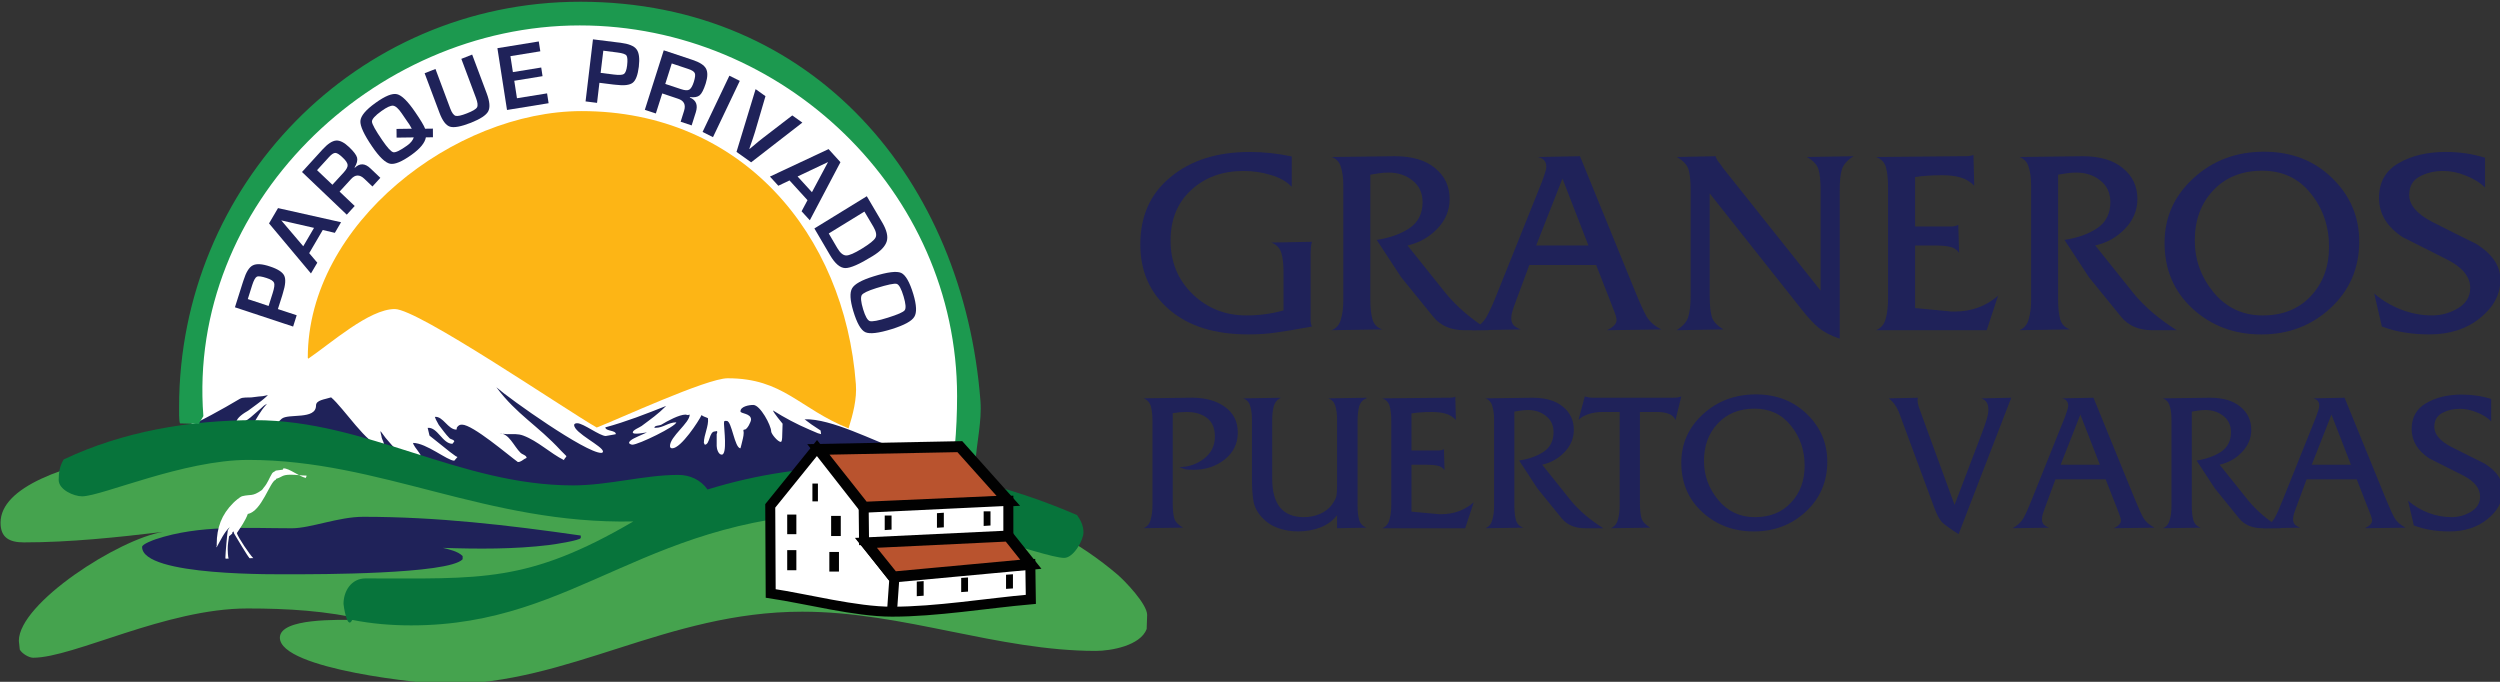 <?xml version="1.0" encoding="UTF-8" standalone="no"?>
<!-- Generator: Adobe Illustrator 17.0.0, SVG Export Plug-In  -->

<svg
   xmlns:dc="http://purl.org/dc/elements/1.1/"
   xmlns:cc="http://creativecommons.org/ns#"
   xmlns:rdf="http://www.w3.org/1999/02/22-rdf-syntax-ns#"
   xmlns:svg="http://www.w3.org/2000/svg"
   xmlns="http://www.w3.org/2000/svg"
   xmlns:sodipodi="http://sodipodi.sourceforge.net/DTD/sodipodi-0.dtd"
   xmlns:inkscape="http://www.inkscape.org/namespaces/inkscape"
   version="1.1"
   x="0px"
   y="0px"
   width="55"
   height="15"
   viewBox="0 0 55 15"
   enable-background="new 0 0 66.101 55.106"
   xml:space="preserve"
   id="svg138"
   sodipodi:docname="logo1.svg"
   inkscape:version="0.92.4 (5da689c313, 2019-01-14)"><rect x="0" y="0" width="55" height="15" fill="#333333" stroke="none"/><sodipodi:namedview
   pagecolor="#ffffff"
   bordercolor="#666666"
   borderopacity="1"
   objecttolerance="10"
   gridtolerance="10"
   guidetolerance="10"
   inkscape:pageopacity="0"
   inkscape:pageshadow="2"
   inkscape:window-width="2560"
   inkscape:window-height="1017"
   id="namedview140"
   showgrid="false"
   inkscape:zoom="22.627417"
   inkscape:cx="45.402186"
   inkscape:cy="9.5998849"
   inkscape:window-x="-8"
   inkscape:window-y="-8"
   inkscape:window-maximized="1"
   inkscape:current-layer="g136" />
<defs
   id="defs2">
</defs>
<g
   id="g136"
   transform="matrix(0.402,0,0,0.402,0,-40.106)">
	<g
   id="g58">
		
		
		
		
		
		
		
		
		
		
		
		
		
		
		
		
		
		
		
		
		
		
		
		
		
		
		
	</g>
	
	
	
	
	
	
	
	
	
	
	
	
	
	
	
		
	
		
	
	
	
	
	
	
	
	
	
	
	<g
   id="g4035"
   transform="matrix(1.128,0,0,1.123,-24.14,49.796)"><path
     style="fill:#1f2259"
     inkscape:connector-curvature="0"
     id="path4"
     d="m 81.454,65.578 c 0,0.532 -0.213,0.973 -0.638,1.313 -0.424,0.334 -0.923,0.5 -1.497,0.5 -0.16,0 -0.288,-0.006 -0.385,-0.018 -0.089,-0.02 -0.196,-0.06 -0.319,-0.116 0.445,0 0.842,-0.135 1.198,-0.406 0.355,-0.277 0.53,-0.636 0.53,-1.081 0,-0.403 -0.126,-0.705 -0.377,-0.898 -0.25,-0.2 -0.582,-0.298 -0.994,-0.298 -0.225,0 -0.449,0.019 -0.675,0.057 v 4.361 c 0,0.343 0.025,0.599 0.077,0.772 0.052,0.169 0.193,0.315 0.425,0.446 l -1.921,0.027 c 0.18,-0.078 0.297,-0.214 0.348,-0.416 0.058,-0.197 0.088,-0.436 0.088,-0.715 v -0.221 -3.646 -0.233 c 0,-0.289 -0.026,-0.522 -0.077,-0.705 -0.052,-0.186 -0.169,-0.316 -0.349,-0.394 l 2.345,-0.03 c 0.656,0 1.19,0.151 1.603,0.454 0.411,0.298 0.618,0.715 0.618,1.247" /><path
     style="fill:#1f2259"
     inkscape:connector-curvature="0"
     id="path6"
     d="m 86.271,70.239 v -0.637 c -0.2,0.263 -0.472,0.463 -0.812,0.6 -0.34,0.128 -0.701,0.192 -1.079,0.192 -0.35,0 -0.674,-0.057 -0.977,-0.165 -0.304,-0.109 -0.564,-0.283 -0.78,-0.521 -0.22,-0.237 -0.354,-0.494 -0.405,-0.771 -0.053,-0.283 -0.077,-0.655 -0.077,-1.119 v -2.587 -0.3 c 0,-0.258 -0.03,-0.475 -0.088,-0.655 -0.052,-0.181 -0.164,-0.303 -0.339,-0.366 l 1.836,-0.03 c -0.175,0.077 -0.29,0.213 -0.35,0.406 -0.052,0.192 -0.077,0.424 -0.077,0.695 v 0.25 2.587 c 0,0.63 0.129,1.104 0.388,1.418 0.263,0.309 0.646,0.463 1.148,0.463 0.283,0 0.547,-0.055 0.792,-0.162 0.251,-0.116 0.439,-0.266 0.568,-0.445 0.129,-0.18 0.202,-0.324 0.222,-0.434 0.019,-0.111 0.03,-0.281 0.03,-0.513 v -2.914 -0.3 c 0,-0.258 -0.03,-0.475 -0.085,-0.655 -0.055,-0.181 -0.167,-0.303 -0.342,-0.366 l 1.846,-0.03 0.011,0.03 c -0.183,0.063 -0.301,0.196 -0.359,0.396 -0.052,0.197 -0.077,0.435 -0.077,0.715 v 0.221 3.646 0.233 c 0,0.294 0.025,0.533 0.077,0.713 0.053,0.182 0.172,0.307 0.359,0.378 z" /><path
     style="fill:#1f2259"
     inkscape:connector-curvature="0"
     id="path8"
     d="m 92.487,70.239 h -4.024 c 0.18,-0.078 0.297,-0.216 0.348,-0.413 0.059,-0.2 0.089,-0.438 0.089,-0.718 v -0.221 -3.646 -0.243 c 0,-0.295 -0.028,-0.533 -0.079,-0.713 -0.051,-0.18 -0.171,-0.307 -0.357,-0.376 l 3.089,-0.03 h 0.174 c 0.121,0 0.215,-0.016 0.28,-0.049 l 0.028,1.131 c -0.149,-0.154 -0.318,-0.258 -0.511,-0.309 -0.188,-0.052 -0.406,-0.077 -0.658,-0.077 -0.224,0 -0.408,0.005 -0.549,0.019 -0.136,0.007 -0.281,0.022 -0.436,0.051 v 1.803 h 1.151 0.211 c 0.077,-0.006 0.148,-0.025 0.213,-0.059 l 0.029,1.024 c -0.085,-0.123 -0.197,-0.196 -0.338,-0.222 -0.138,-0.031 -0.319,-0.048 -0.55,-0.048 h -0.717 v 2.287 l 1.228,0.114 c 0.031,0.007 0.066,0.01 0.106,0.01 h 0.116 c 0.602,0 1.129,-0.193 1.571,-0.579 z" /><path
     style="fill:#1f2259"
     inkscape:connector-curvature="0"
     id="path10"
     d="m 99.186,70.239 h -0.888 c -0.489,0 -0.865,-0.16 -1.129,-0.481 l -1.179,-1.459 -0.887,-1.36 c 0.47,-0.071 0.864,-0.214 1.188,-0.424 0.32,-0.217 0.482,-0.538 0.482,-0.956 0,-0.335 -0.121,-0.598 -0.367,-0.79 -0.238,-0.193 -0.53,-0.291 -0.878,-0.291 -0.123,0 -0.245,0.013 -0.367,0.03 -0.122,0.019 -0.219,0.034 -0.289,0.047 v 4.333 0.242 c 0,0.296 0.025,0.532 0.077,0.714 0.051,0.18 0.171,0.302 0.357,0.368 l -1.844,0.027 c 0.174,-0.069 0.285,-0.202 0.337,-0.396 0.059,-0.194 0.089,-0.421 0.089,-0.684 v -0.272 -3.646 -0.311 c 0,-0.258 -0.029,-0.475 -0.089,-0.655 -0.052,-0.181 -0.163,-0.303 -0.337,-0.366 l 2.297,-0.03 c 0.632,0 1.119,0.146 1.468,0.437 0.354,0.288 0.53,0.665 0.53,1.129 0,0.409 -0.152,0.773 -0.453,1.088 -0.298,0.312 -0.658,0.514 -1.082,0.61 l 1.389,1.745 c 0.2,0.244 0.439,0.486 0.716,0.724 0.277,0.232 0.563,0.439 0.859,0.627" /><path
     style="fill:#1f2259"
     inkscape:connector-curvature="0"
     id="path12"
     d="m 102.691,64.961 c -0.072,-0.149 -0.185,-0.25 -0.338,-0.299 -0.148,-0.059 -0.32,-0.087 -0.521,-0.087 h -0.869 v 4.41 c 0,0.342 0.026,0.599 0.078,0.772 0.053,0.166 0.193,0.317 0.424,0.454 l -1.911,0.029 c 0.174,-0.08 0.287,-0.216 0.337,-0.407 0.06,-0.192 0.089,-0.424 0.089,-0.696 v -0.25 -4.312 h -0.851 c -0.224,0 -0.435,0.031 -0.637,0.095 -0.198,0.06 -0.369,0.154 -0.51,0.291 l 0.307,-1.146 c 0.138,0.043 0.268,0.064 0.396,0.064 h 3.841 c 0.105,0 0.188,-0.003 0.253,-0.009 0.063,-0.013 0.13,-0.032 0.192,-0.056 z" /><path
     style="fill:#1f2259"
     inkscape:connector-curvature="0"
     id="path14"
     d="m 108.955,67.191 c 0,-0.753 -0.221,-1.404 -0.665,-1.949 -0.438,-0.554 -1.027,-0.831 -1.766,-0.831 -0.74,0 -1.337,0.242 -1.785,0.725 -0.445,0.475 -0.667,1.083 -0.667,1.824 0,0.712 0.233,1.35 0.696,1.91 0.462,0.553 1.054,0.829 1.775,0.829 0.727,0 1.309,-0.233 1.746,-0.705 0.445,-0.469 0.666,-1.071 0.666,-1.803 m 1.099,-0.195 c 0,0.972 -0.347,1.784 -1.041,2.434 -0.694,0.644 -1.534,0.965 -2.52,0.965 -0.984,0 -1.817,-0.313 -2.498,-0.938 -0.684,-0.629 -1.024,-1.434 -1.024,-2.411 0,-0.928 0.347,-1.712 1.043,-2.357 0.702,-0.648 1.561,-0.973 2.577,-0.973 0.995,0 1.823,0.322 2.481,0.965 0.656,0.642 0.982,1.414 0.982,2.315" /><path
     style="fill:#1f2259"
     inkscape:connector-curvature="0"
     id="path16"
     d="m 118.979,63.879 -1.899,4.94 -0.656,1.709 c -0.406,-0.263 -0.672,-0.455 -0.801,-0.578 -0.122,-0.129 -0.249,-0.365 -0.376,-0.705 l -1.458,-3.955 c -0.096,-0.252 -0.191,-0.504 -0.28,-0.756 -0.122,-0.269 -0.278,-0.479 -0.472,-0.625 l 1.409,-0.03 -0.012,0.117 c 0,0.096 0.017,0.198 0.051,0.307 0.037,0.105 0.106,0.301 0.211,0.589 l 1.533,4.209 1.314,-3.465 c 0.109,-0.291 0.188,-0.521 0.24,-0.695 0.058,-0.18 0.087,-0.347 0.087,-0.501 0,-0.271 -0.112,-0.447 -0.338,-0.53 z" /><path
     style="fill:#1f2259"
     inkscape:connector-curvature="0"
     id="path18"
     d="m 123.278,67.143 -0.946,-2.443 -0.955,2.443 z m 0.676,3.096 c 0.232,-0.115 0.346,-0.238 0.346,-0.366 0,-0.077 -0.026,-0.185 -0.085,-0.329 -0.058,-0.14 -0.101,-0.251 -0.125,-0.327 l -0.531,-1.362 h -2.435 l -0.501,1.362 c -0.051,0.136 -0.091,0.248 -0.117,0.337 -0.023,0.085 -0.036,0.169 -0.036,0.252 0,0.09 0.023,0.168 0.075,0.241 0.06,0.063 0.148,0.119 0.271,0.165 l -1.776,0.027 c 0.245,-0.137 0.423,-0.302 0.532,-0.493 0.107,-0.192 0.243,-0.493 0.405,-0.907 l 1.612,-4.032 c 0.043,-0.121 0.079,-0.227 0.104,-0.309 0.032,-0.09 0.049,-0.169 0.049,-0.232 0,-0.092 -0.022,-0.164 -0.068,-0.223 -0.036,-0.057 -0.114,-0.103 -0.23,-0.134 l 1.525,-0.03 2.006,4.94 c 0.168,0.413 0.305,0.719 0.416,0.917 0.114,0.193 0.297,0.351 0.541,0.476 z" /><path
     style="fill:#1f2259"
     inkscape:connector-curvature="0"
     id="path20"
     d="m 132.052,70.239 h -0.889 c -0.49,0 -0.864,-0.16 -1.129,-0.481 l -1.177,-1.459 -0.887,-1.36 c 0.469,-0.071 0.863,-0.214 1.186,-0.424 0.321,-0.217 0.483,-0.538 0.483,-0.956 0,-0.335 -0.124,-0.598 -0.368,-0.79 -0.238,-0.193 -0.531,-0.291 -0.879,-0.291 -0.121,0 -0.244,0.013 -0.366,0.03 -0.122,0.019 -0.218,0.034 -0.288,0.047 v 4.333 0.242 c 0,0.296 0.024,0.532 0.076,0.714 0.051,0.18 0.172,0.302 0.357,0.368 l -1.843,0.027 c 0.173,-0.069 0.287,-0.202 0.337,-0.396 0.061,-0.194 0.087,-0.421 0.087,-0.684 v -0.272 -3.646 -0.311 c 0,-0.258 -0.026,-0.475 -0.087,-0.655 -0.05,-0.181 -0.164,-0.303 -0.337,-0.366 l 2.298,-0.03 c 0.63,0 1.119,0.146 1.466,0.437 0.354,0.288 0.532,0.665 0.532,1.129 0,0.409 -0.153,0.773 -0.455,1.088 -0.296,0.312 -0.655,0.514 -1.08,0.61 l 1.39,1.745 c 0.198,0.244 0.438,0.486 0.714,0.724 0.276,0.232 0.562,0.439 0.859,0.627" /><path
     style="fill:#1f2259"
     inkscape:connector-curvature="0"
     id="path22"
     d="m 135.459,67.143 -0.944,-2.443 -0.956,2.443 z m 0.675,3.096 c 0.233,-0.115 0.349,-0.238 0.349,-0.366 0,-0.077 -0.029,-0.185 -0.085,-0.329 -0.059,-0.14 -0.101,-0.251 -0.128,-0.327 l -0.529,-1.362 h -2.433 l -0.502,1.362 c -0.052,0.136 -0.09,0.248 -0.116,0.337 -0.026,0.085 -0.038,0.169 -0.038,0.252 0,0.09 0.026,0.168 0.077,0.241 0.059,0.063 0.146,0.119 0.271,0.165 l -1.776,0.027 c 0.244,-0.137 0.421,-0.302 0.53,-0.493 0.109,-0.192 0.243,-0.493 0.406,-0.907 l 1.61,-4.032 c 0.045,-0.121 0.081,-0.227 0.106,-0.309 0.031,-0.09 0.047,-0.169 0.047,-0.232 0,-0.092 -0.021,-0.164 -0.066,-0.223 -0.038,-0.057 -0.117,-0.103 -0.23,-0.134 l 1.524,-0.03 2.006,4.94 c 0.169,0.413 0.308,0.719 0.416,0.917 0.115,0.193 0.295,0.351 0.54,0.476 z" /><path
     style="fill:#1f2259"
     inkscape:connector-curvature="0"
     id="path24"
     d="m 142.825,68.397 c 0,0.532 -0.248,1 -0.743,1.399 -0.488,0.397 -1.103,0.599 -1.843,0.599 -0.31,0 -0.605,-0.022 -0.888,-0.068 -0.284,-0.045 -0.564,-0.119 -0.84,-0.224 l -0.279,-1.205 c 0.288,0.25 0.617,0.448 0.982,0.59 0.368,0.141 0.744,0.211 1.13,0.211 0.327,0 0.642,-0.085 0.936,-0.261 0.297,-0.18 0.445,-0.429 0.445,-0.742 0,-0.404 -0.277,-0.749 -0.831,-1.032 -0.553,-0.282 -1.093,-0.557 -1.621,-0.819 -0.578,-0.383 -0.869,-0.859 -0.869,-1.44 0,-0.565 0.236,-0.987 0.705,-1.263 0.477,-0.277 1.049,-0.416 1.718,-0.416 0.509,0 0.988,0.069 1.437,0.215 v 1.089 c -0.18,-0.181 -0.409,-0.325 -0.694,-0.435 -0.276,-0.116 -0.551,-0.176 -0.819,-0.176 -0.335,0 -0.627,0.073 -0.878,0.214 -0.245,0.137 -0.368,0.358 -0.368,0.666 0,0.362 0.273,0.687 0.82,0.976 0.553,0.282 1.099,0.557 1.631,0.819 0.578,0.366 0.869,0.799 0.869,1.303" /><path
     style="fill:#1f2259"
     inkscape:connector-curvature="0"
     id="path26"
     d="m 85.049,60.409 c -0.773,0.144 -1.355,0.242 -1.751,0.294 -0.393,0.062 -0.839,0.09 -1.338,0.09 -1.621,0 -2.899,-0.399 -3.834,-1.209 -0.934,-0.805 -1.402,-1.864 -1.402,-3.177 0,-1.383 0.489,-2.478 1.468,-3.281 0.976,-0.817 2.26,-1.224 3.847,-1.224 0.668,0 1.347,0.074 2.032,0.219 v 1.48 c -0.256,-0.266 -0.598,-0.459 -1.029,-0.58 -0.418,-0.129 -0.857,-0.192 -1.312,-0.192 -1.022,0 -1.867,0.308 -2.536,0.927 -0.669,0.618 -1.002,1.439 -1.002,2.469 0,1.04 0.355,1.904 1.067,2.603 0.714,0.692 1.583,1.041 2.611,1.041 0.635,0 1.235,-0.083 1.803,-0.246 v -1.851 c 0,-0.396 -0.035,-0.71 -0.103,-0.938 -0.069,-0.242 -0.232,-0.412 -0.489,-0.518 l 1.969,-0.036 c -0.024,0.069 -0.042,0.162 -0.05,0.282 -0.01,0.111 -0.014,0.214 -0.014,0.309 v 2.958 0.272 c 0,0.108 0.021,0.213 0.063,0.308" /><path
     style="fill:#1f2259"
     inkscape:connector-curvature="0"
     id="path28"
     d="m 93.637,60.589 h -1.185 c -0.653,0 -1.152,-0.214 -1.506,-0.644 l -1.569,-1.942 -1.183,-1.815 c 0.625,-0.096 1.151,-0.281 1.582,-0.566 0.428,-0.291 0.643,-0.717 0.643,-1.273 0,-0.447 -0.163,-0.8 -0.488,-1.056 -0.317,-0.259 -0.709,-0.386 -1.172,-0.386 -0.163,0 -0.325,0.012 -0.488,0.04 -0.163,0.024 -0.292,0.045 -0.387,0.062 v 5.778 0.32 c 0,0.396 0.035,0.713 0.103,0.952 0.069,0.242 0.228,0.404 0.477,0.491 l -2.458,0.038 c 0.233,-0.095 0.383,-0.271 0.45,-0.529 0.078,-0.257 0.117,-0.56 0.117,-0.912 v -0.36 -4.865 -0.412 c 0,-0.342 -0.039,-0.635 -0.117,-0.874 -0.067,-0.24 -0.217,-0.402 -0.45,-0.488 l 3.066,-0.039 c 0.838,0 1.49,0.192 1.953,0.581 0.472,0.386 0.707,0.887 0.707,1.504 0,0.549 -0.199,1.034 -0.602,1.453 -0.396,0.412 -0.876,0.684 -1.442,0.812 l 1.853,2.328 c 0.267,0.326 0.584,0.647 0.951,0.966 0.368,0.307 0.751,0.587 1.145,0.836" /><path
     style="fill:#1f2259"
     inkscape:connector-curvature="0"
     id="path30"
     d="m 98.465,56.459 -1.26,-3.258 -1.275,3.258 z m 0.901,4.13 c 0.31,-0.154 0.464,-0.316 0.464,-0.488 0,-0.104 -0.038,-0.25 -0.116,-0.438 -0.076,-0.188 -0.132,-0.335 -0.168,-0.439 l -0.706,-1.812 h -3.243 l -0.669,1.812 c -0.067,0.181 -0.12,0.333 -0.154,0.453 -0.034,0.113 -0.052,0.222 -0.052,0.333 0,0.12 0.034,0.228 0.102,0.323 0.078,0.085 0.199,0.157 0.361,0.219 l -2.368,0.038 c 0.327,-0.18 0.562,-0.398 0.707,-0.657 0.146,-0.256 0.327,-0.659 0.542,-1.21 l 2.149,-5.379 c 0.06,-0.161 0.106,-0.299 0.14,-0.411 0.044,-0.121 0.066,-0.224 0.066,-0.309 0,-0.121 -0.03,-0.217 -0.09,-0.297 -0.054,-0.077 -0.154,-0.136 -0.309,-0.179 l 2.034,-0.039 2.676,6.589 c 0.223,0.55 0.407,0.955 0.554,1.223 0.154,0.258 0.395,0.467 0.72,0.631 z" /><path
     style="fill:#1f2259"
     inkscape:connector-curvature="0"
     id="path32"
     d="m 110.657,53.768 v 6.59 0.644 c -0.43,-0.146 -0.768,-0.323 -1.018,-0.529 -0.248,-0.206 -0.535,-0.517 -0.862,-0.938 l -4.428,-5.613 v 4.993 c 0,0.453 0.035,0.798 0.104,1.03 0.069,0.222 0.257,0.423 0.566,0.604 l -2.277,0.04 c 0.309,-0.198 0.497,-0.411 0.565,-0.644 0.077,-0.241 0.118,-0.585 0.118,-1.03 v -5.147 c 0,-0.463 -0.036,-0.803 -0.105,-1.016 -0.067,-0.224 -0.256,-0.423 -0.565,-0.605 l 1.879,-0.038 c 0.034,0.121 0.099,0.231 0.193,0.335 l 0.181,0.257 4.722,5.958 v -4.891 c 0,-0.453 -0.036,-0.793 -0.103,-1.016 -0.069,-0.231 -0.258,-0.434 -0.566,-0.605 l 2.266,-0.038 c -0.301,0.19 -0.489,0.404 -0.567,0.644 -0.07,0.238 -0.103,0.579 -0.103,1.015" /><path
     style="fill:#1f2259"
     inkscape:connector-curvature="0"
     id="path34"
     d="m 117.788,60.589 h -5.367 c 0.242,-0.105 0.396,-0.287 0.465,-0.553 0.077,-0.267 0.115,-0.584 0.115,-0.952 v -0.297 -4.865 -0.32 c 0,-0.395 -0.034,-0.711 -0.102,-0.953 -0.069,-0.241 -0.229,-0.407 -0.478,-0.501 l 4.119,-0.039 h 0.231 c 0.162,0 0.286,-0.021 0.374,-0.064 l 0.038,1.504 c -0.196,-0.205 -0.426,-0.341 -0.684,-0.41 -0.247,-0.069 -0.539,-0.104 -0.875,-0.104 -0.299,0 -0.543,0.011 -0.731,0.027 -0.182,0.008 -0.374,0.03 -0.579,0.064 v 2.407 h 1.531 0.283 c 0.101,-0.008 0.196,-0.035 0.282,-0.077 l 0.038,1.365 c -0.111,-0.165 -0.262,-0.262 -0.449,-0.298 -0.181,-0.044 -0.427,-0.062 -0.732,-0.062 h -0.953 v 3.048 l 1.633,0.155 c 0.045,0.009 0.09,0.014 0.141,0.014 h 0.154 c 0.81,0 1.507,-0.257 2.099,-0.773 z" /><path
     style="fill:#1f2259"
     inkscape:connector-curvature="0"
     id="path36"
     d="m 127.005,60.589 h -1.184 c -0.653,0 -1.153,-0.214 -1.504,-0.644 l -1.572,-1.942 -1.183,-1.815 c 0.626,-0.096 1.152,-0.281 1.582,-0.566 0.429,-0.291 0.644,-0.717 0.644,-1.273 0,-0.447 -0.162,-0.8 -0.489,-1.056 -0.317,-0.259 -0.708,-0.386 -1.171,-0.386 -0.163,0 -0.325,0.012 -0.489,0.04 -0.163,0.024 -0.292,0.045 -0.386,0.062 v 5.778 0.32 c 0,0.396 0.035,0.713 0.102,0.952 0.068,0.242 0.228,0.404 0.477,0.491 l -2.458,0.038 c 0.233,-0.095 0.381,-0.271 0.45,-0.529 0.077,-0.257 0.118,-0.56 0.118,-0.912 v -0.36 -4.865 -0.412 c 0,-0.342 -0.041,-0.635 -0.118,-0.874 -0.069,-0.24 -0.217,-0.402 -0.45,-0.488 l 3.063,-0.039 c 0.84,0 1.491,0.192 1.956,0.581 0.473,0.386 0.707,0.887 0.707,1.504 0,0.549 -0.202,1.034 -0.604,1.453 -0.395,0.412 -0.875,0.684 -1.442,0.812 l 1.854,2.328 c 0.266,0.326 0.582,0.647 0.952,0.966 0.368,0.307 0.752,0.587 1.145,0.836" /><path
     style="fill:#1f2259"
     inkscape:connector-curvature="0"
     id="path38"
     d="m 134.396,56.522 c 0,-1.001 -0.297,-1.869 -0.888,-2.6 -0.584,-0.736 -1.369,-1.106 -2.355,-1.106 -0.985,0 -1.78,0.322 -2.382,0.967 -0.591,0.633 -0.887,1.445 -0.887,2.431 0,0.953 0.309,1.802 0.926,2.548 0.617,0.738 1.408,1.107 2.368,1.107 0.969,0 1.746,-0.312 2.33,-0.938 0.591,-0.629 0.888,-1.431 0.888,-2.409 m 1.466,-0.257 c 0,1.297 -0.463,2.376 -1.389,3.242 -0.927,0.86 -2.045,1.288 -3.358,1.288 -1.312,0 -2.423,-0.416 -3.333,-1.25 -0.91,-0.841 -1.365,-1.912 -1.365,-3.215 0,-1.236 0.464,-2.283 1.393,-3.141 0.934,-0.867 2.078,-1.299 3.435,-1.299 1.327,0 2.432,0.428 3.307,1.287 0.874,0.855 1.31,1.889 1.31,3.088" /><path
     style="fill:#1f2259"
     inkscape:connector-curvature="0"
     id="path40"
     d="m 142.711,58.129 c 0,0.715 -0.33,1.335 -0.988,1.868 -0.652,0.532 -1.474,0.796 -2.458,0.796 -0.413,0 -0.809,-0.029 -1.186,-0.09 -0.376,-0.06 -0.75,-0.155 -1.119,-0.294 l -0.371,-1.61 c 0.386,0.335 0.822,0.598 1.31,0.785 0.489,0.189 0.991,0.284 1.505,0.284 0.438,0 0.854,-0.115 1.25,-0.349 0.393,-0.239 0.592,-0.568 0.592,-0.99 0,-0.54 -0.369,-1 -1.108,-1.378 -0.735,-0.376 -1.457,-0.74 -2.162,-1.093 -0.77,-0.505 -1.155,-1.145 -1.155,-1.916 0,-0.757 0.312,-1.317 0.938,-1.688 0.636,-0.368 1.397,-0.553 2.291,-0.553 0.678,0 1.316,0.093 1.916,0.283 v 1.453 c -0.239,-0.239 -0.548,-0.432 -0.926,-0.579 -0.369,-0.153 -0.733,-0.23 -1.095,-0.23 -0.446,0 -0.836,0.095 -1.171,0.283 -0.325,0.18 -0.488,0.475 -0.488,0.889 0,0.479 0.365,0.913 1.095,1.299 0.737,0.378 1.462,0.741 2.174,1.093 0.77,0.49 1.156,1.07 1.156,1.737" /><path
     style="fill:#ffffff"
     inkscape:connector-curvature="0"
     id="path42"
     d="m 49.573,45.292 c 10.314,0 18.882,8.598 18.882,18.906 0,3.822 -1.306,6.797 -5.553,6.797 -4.465,0 -8.858,-1.022 -13.329,-1.022 -4.486,0 -8.893,1.022 -13.373,1.022 -4.264,0 -5.53,-2.98 -5.53,-6.797 0,-10.354 8.546,-18.906 18.903,-18.906" /><path
     style="fill:#1f2259"
     inkscape:connector-curvature="0"
     id="path44"
     d="m 65.079,66.44 c -0.305,0.234 -7.764,1.682 -9.396,2.356 -0.505,-0.461 -0.774,-0.823 -1.532,-0.823 -2.029,0 -4.223,0.777 -6.4,0.777 -5.094,0 -9.482,-2.754 -14.551,-2.754 -2.041,0 -3.881,0.305 -5.842,0.821 1.923,-0.877 3.877,-1.802 5.685,-2.888 0.143,-0.086 0.399,-0.052 0.557,-0.066 l 0.354,-0.044 0.187,-0.016 0.11,-0.021 0.074,-0.017 0.074,-0.017 -0.074,0.076 -0.126,0.111 -0.118,0.096 -0.222,0.169 -0.422,0.312 c -0.186,0.106 -0.571,0.345 -0.571,0.571 0,0.056 -0.017,0.087 0.046,0.087 0.169,0 0.517,-0.221 0.644,-0.332 l 0.332,-0.289 0.178,-0.156 0.118,-0.109 0.059,-0.046 0.113,-0.064 -0.075,0.087 -0.068,0.08 -0.088,0.113 -0.153,0.23 -0.225,0.37 c -0.087,0.108 -0.369,0.499 -0.369,0.605 0,0.159 0.164,0.179 0.289,0.179 0.817,0 0.937,-0.537 1.399,-0.933 0.316,-0.273 1.667,0.064 1.667,-0.646 0,-0.271 0.422,-0.295 0.732,-0.398 0.602,0.506 1.788,2.354 2.399,2.354 0.33,0 0.045,-0.277 0.045,-0.459 l -0.045,-0.185 v -0.067 l 0.245,0.333 c 0.383,0.448 0.778,0.942 1.354,1.133 0.075,0.025 0.15,0 0.222,0 h 0.179 c 0.044,-0.26 -0.182,-0.472 -0.326,-0.688 l -0.082,-0.141 -0.015,-0.06 c 0.642,0 1.666,0.866 2,0.866 l 0.155,-0.179 -0.089,-0.044 -0.268,-0.198 -1,-0.802 -0.089,-0.378 c 0.485,-0.044 0.717,0.778 1.201,0.778 l 0.089,-0.111 c 0,-0.095 -0.164,-0.097 -0.229,-0.162 -0.208,-0.208 -0.342,-0.422 -0.521,-0.646 l -0.139,-0.259 -0.053,-0.134 c 0.403,-0.043 0.631,0.622 1.051,0.622 l 0.021,-0.108 c 0.072,-0.095 0.126,-0.136 0.246,-0.136 0.521,0 2.235,1.479 2.711,1.823 0.146,0 0.243,-0.111 0.332,-0.157 l 0.09,-0.044 c 0,-0.131 -0.205,-0.159 -0.297,-0.254 -0.327,-0.324 -0.553,-0.946 -1.015,-0.946 l 0.135,0.022 0.244,0.021 c 0.271,0 0.511,-0.029 0.769,0.067 0.723,0.272 1.298,0.856 1.984,1.2 -0.023,-0.052 0.111,-0.143 0.111,-0.2 l -0.267,-0.268 c -1.144,-1.247 -2.113,-1.726 -3.132,-3.086 0.673,0.592 4.334,3.199 5.088,3.199 0.04,0 0.087,-0.019 0.087,-0.067 0,-0.255 -1.399,-0.905 -1.399,-1.289 0,-0.077 0.087,-0.089 0.156,-0.089 0.284,0 1.089,0.622 1.378,0.622 l 0.377,-0.067 0.111,-0.023 c 0,-0.203 -0.483,-0.131 -0.511,-0.33 1.031,-0.283 1.963,-0.652 2.953,-1.046 -0.417,0.418 -0.713,0.617 -1.19,0.977 -0.093,0.069 -0.43,0.198 -0.43,0.312 0,0.143 0.647,0 0.688,0 l -0.089,0.043 -0.2,0.09 c -0.143,0.071 -0.578,0.229 -0.578,0.378 0,0.052 0.122,0.09 0.157,0.09 0.303,0 2.132,-0.899 2.132,-1.09 -0.383,0 -0.629,0.266 -0.999,0.266 h -0.062 c 0,-0.125 0.235,-0.091 0.343,-0.155 0.306,-0.186 0.862,-0.488 1.17,-0.488 l 0.108,0.023 0.092,-0.023 c 0,0.41 -0.957,1.065 -0.957,1.532 0,0.08 0.046,0.111 0.111,0.111 0.425,0 1.291,-1.335 1.422,-1.621 0.072,0.072 0.165,0.083 0.25,0.126 l 0.06,0.028 c 0.046,0.384 -0.199,0.808 -0.199,1.201 l 0.045,0.09 c 0.252,0 0.205,-0.646 0.489,-0.646 0.064,0 0.131,-0.069 0.11,0.067 l -0.022,0.064 v 0.578 c 0,0.129 0.078,0.422 0.245,0.422 0.278,0 0.109,-1.289 0.109,-1.509 0,-0.158 0.023,-0.135 0.135,-0.135 0.245,0 0.379,1.333 0.665,1.333 l 0.046,-0.176 c 0.048,-0.205 0.11,-0.406 0.11,-0.578 0,-0.082 -0.05,-0.157 0.045,-0.157 0.129,0 0.312,-0.384 0.312,-0.488 0,-0.313 -0.513,-0.28 -0.513,-0.4 0,-0.23 0.392,-0.312 0.623,-0.312 0.335,0 0.867,1 0.867,1.29 0,0.114 0.317,0.51 0.467,0.51 0.054,0 0.065,-0.168 0.065,-0.199 l 0.022,-0.688 c 0,0 -0.457,-0.552 -0.466,-0.646 0.562,0.357 1.149,0.67 1.762,0.933 l 0.415,0.178 0.156,0.044 -0.023,-0.176 -0.444,-0.296 -0.245,-0.183 -0.087,-0.068 c 1.286,-0.045 3.366,1.061 4.641,1.51" /><path
     style="fill:#45a34e"
     inkscape:connector-curvature="0"
     id="path46"
     d="m 51.729,70.638 c 3.31,-1.752 7.008,-2.618 10.752,-2.618 4.694,0 9.52,1.387 13.13,4.472 0.372,0.319 1.445,1.443 1.445,1.971 l -0.023,0.687 c -0.304,0.812 -1.732,1.067 -2.467,1.067 -4.755,0 -9.356,-1.911 -14.239,-1.911 -6.59,0 -11.308,3.53 -17.284,3.53 -1.021,0 -8.064,-0.719 -8.064,-2.263 0,-0.97 2.859,-0.867 3.777,-0.867 h 0.376 c -1.925,-0.446 -3.764,-0.557 -5.73,-0.557 -3.958,0 -8.429,2.401 -10.397,2.401 -0.206,0 -0.551,-0.214 -0.645,-0.399 l -0.045,-0.424 c 0,-1.839 4.849,-4.966 7,-5.311 -2.207,0.266 -4.533,0.513 -6.755,0.513 -0.714,0 -1.133,-0.239 -1.133,-0.956 0,-3.503 12.362,-4.286 15.483,-4.286 1.619,0 4.787,2.141 6.51,2.732 2.168,0.742 4.788,0.91 7.065,0.91 1.023,0 2.166,-0.129 3.089,-0.6 -0.658,0.613 -1.327,1.159 -1.845,1.909" /><path
     style="fill:#07743b"
     inkscape:connector-curvature="0"
     id="path48"
     d="m 24.493,66.886 c -0.193,0.312 -0.245,0.64 -0.245,0.998 0,0.479 0.735,0.8 1.134,0.8 0.944,0 4.926,-1.775 8.064,-1.775 6.427,0 11.564,3.146 18.683,2.999 -5.143,3.017 -7.392,2.776 -12.995,2.776 -0.691,0 -1.067,0.618 -1.067,1.243 0,0.054 0.172,1.311 0.423,0.778 0.94,0.191 1.906,0.268 2.866,0.268 8.168,0 11.41,-5.511 21.77,-5.511 3.306,0 8.888,2.222 9.907,2.222 0.446,0 0.934,-0.854 0.934,-1.244 0,-0.316 -0.128,-0.589 -0.312,-0.843 -3.286,-1.426 -6.951,-2.357 -10.551,-2.357 -2.532,0 -4.955,0.362 -7.376,1.111 -0.335,-0.474 -0.853,-0.711 -1.422,-0.711 -1.655,0 -3.384,0.511 -5.109,0.511 -5.49,0 -10.027,-3.179 -15.438,-3.179 -3.161,0.001 -6.398,0.548 -9.266,1.914" /><path
     style="fill:#1c994f"
     inkscape:connector-curvature="0"
     id="path50"
     d="m 68.724,67.062 -0.689,-0.776 h -0.311 c 0.075,-0.833 0.111,-1.653 0.111,-2.489 0,-9.98 -8.459,-18.061 -18.306,-18.061 -10.063,0 -19.053,8.761 -18.261,19.04 l -0.223,0.378 -0.912,-0.023 c -0.056,-0.146 -0.043,-0.622 -0.043,-0.8 10e-4,-10.782 8.567,-19.749 19.461,-19.749 11.365,0 18.599,8.741 19.418,19.46 0.073,0.997 -0.189,2.032 -0.245,3.02" /><path
     style="fill:#fdb515"
     inkscape:connector-curvature="0"
     id="path52"
     d="m 36.356,61.977 c 1.101,-0.751 2.957,-2.42 4.198,-2.42 1.13,0 8.164,4.827 9.798,5.775 1.021,-0.396 5.345,-2.401 6.352,-2.401 2.703,0 3.459,1.469 5.866,2.442 0.211,-0.681 0.41,-1.427 0.355,-2.154 -0.543,-7.339 -5.562,-13.308 -13.307,-13.308 -6.142,0 -13.285,5.47 -13.285,12.021 z" /><path
     style="fill:#1f2259"
     inkscape:connector-curvature="0"
     id="path54"
     d="m 42.891,71.196 c 0.301,0.077 0.729,0.164 0.955,0.4 v 0.154 c -0.663,0.74 -7.204,0.732 -8.177,0.732 -0.754,0 -7.374,0.113 -7.374,-1.331 0,-0.14 0.571,-0.346 0.667,-0.378 2.12,-0.707 4.407,-0.532 6.597,-0.532 0.911,0 2.263,-0.559 3.467,-0.559 3.578,0 7.026,0.404 10.552,0.913 v 0.113 c 0,0.124 -1.362,0.332 -1.549,0.351 -1.675,0.205 -3.455,0.195 -5.138,0.137" /><path
     style="fill:#ffffff"
     inkscape:connector-curvature="0"
     id="path56"
     d="m 36.224,67.786 c -0.325,-0.08 -0.787,-0.466 -1.066,-0.466 -0.022,0 -0.021,0.066 -0.046,0.066 l -0.333,0.044 c -0.029,0.047 -0.134,0.062 -0.176,0.135 -0.148,0.239 -0.206,0.462 -0.401,0.687 -0.036,0.046 -0.062,0.1 -0.11,0.135 -0.453,0.322 -0.53,0.188 -0.934,0.289 -0.113,0.028 -0.36,0.249 -0.443,0.333 -0.559,0.559 -0.8,1.204 -0.8,1.999 v 0.09 c 0,0.036 -0.045,0.064 0,0.064 0.201,-0.359 0.345,-0.7 0.644,-0.997 l -0.111,0.177 v 0.043 c -0.018,0.042 -0.11,1.079 -0.11,1.245 0,0.113 -0.015,0.09 0.088,0.09 h 0.067 c -0.032,-0.066 -0.045,-0.385 -0.045,-0.468 0,-0.214 0.036,-0.411 0.066,-0.622 0.034,-0.033 0.147,-0.116 0.155,-0.132 v -0.046 c 0.03,-0.021 0.067,-0.103 0.09,-0.133 l -0.044,0.043 c 0,0.049 0.044,0.088 0.044,0.136 0.087,0.145 0.669,1.132 0.733,1.176 -0.035,0.036 0.1,0.023 0.112,0.023 h 0.087 c -0.156,-0.139 -0.758,-1.036 -0.799,-1.222 0.195,-0.296 0.412,-0.6 0.532,-0.934 0.673,-0.121 1.073,-1.584 1.355,-1.666 l 0.022,-0.046 c 0.31,-0.088 0.266,-0.199 0.713,-0.199 0.261,0 0.514,0.044 0.776,0.044 -0.036,0 -0.013,0.034 -0.023,0.045 l -0.022,0.043 -0.021,0.044 z" /><polygon
     transform="translate(16.17,44.582)"
     style="fill:#b9532e"
     id="polygon60"
     points="54.151,24.323 51.798,21.681 44.935,21.816 47.153,24.634 " /><polygon
     transform="translate(16.17,44.582)"
     style="fill:none;stroke:#010101;stroke-width:0.532;stroke-miterlimit:10"
     id="polygon62"
     points="54.151,24.323 51.798,21.681 44.935,21.816 47.153,24.634 "
     stroke-miterlimit="10" /><g
     transform="translate(16.17,44.582)"
     id="g68">
		<path
   style="fill:#ffffff"
   inkscape:connector-curvature="0"
   id="path64"
   d="m 55.243,29.123 -0.025,-1.71 -6.753,0.534 -1.2,-1.534 6.887,-0.354 v -1.735 l -7.019,0.335 -2.266,-2.91 -2.267,2.819 0.022,4.267 c 1.786,0.27 4.112,0.889 5.889,0.889 2.166,-0.001 4.559,-0.408 6.732,-0.601" />
		<path
   style="fill:none;stroke:#010101;stroke-width:0.485;stroke-miterlimit:10"
   inkscape:connector-curvature="0"
   id="path66"
   d="m 55.243,29.123 -0.025,-1.71 -6.753,0.534 -1.2,-1.534 6.887,-0.354 v -1.735 l -7.019,0.335 -2.266,-2.91 -2.267,2.819 0.022,4.267 c 1.786,0.27 4.112,0.889 5.889,0.889 2.166,-0.001 4.559,-0.408 6.732,-0.601 z"
   stroke-miterlimit="10" />
	</g><rect
     style="fill:#010101"
     id="rect70"
     height="0.868"
     width="0.267"
     y="68.062"
     x="60.816" /><rect
     style="fill:#010101"
     id="rect72"
     height="0.981"
     width="0.468"
     y="69.638"
     x="61.724" /><rect
     style="fill:#010101"
     id="rect74"
     height="0.956"
     width="0.444"
     y="69.573"
     x="59.593" /><rect
     style="fill:#010101"
     id="rect76"
     height="0.98"
     width="0.444"
     y="71.306"
     x="59.593" /><rect
     style="fill:#010101"
     id="rect78"
     height="0.956"
     width="0.467"
     y="71.395"
     x="61.637" /><polygon
     transform="translate(16.17,44.582)"
     style="fill:#010101"
     id="polygon80"
     points="53.286,25.524 53.286,24.834 52.954,24.834 52.954,25.546 " /><polygon
     transform="translate(16.17,44.582)"
     style="fill:#010101"
     id="polygon82"
     points="51.022,25.613 51.022,24.901 50.688,24.924 50.688,25.634 " /><polygon
     transform="translate(16.17,44.582)"
     style="fill:#010101"
     id="polygon84"
     points="48.486,25.724 48.486,25.037 48.154,25.037 48.154,25.747 " /><polygon
     transform="translate(16.17,44.582)"
     style="fill:#010101"
     id="polygon86"
     points="50.043,28.945 50.043,28.234 49.709,28.258 49.709,28.969 " /><polygon
     transform="translate(16.17,44.582)"
     style="fill:#010101"
     id="polygon88"
     points="52.196,28.745 52.196,28.056 51.864,28.079 51.864,28.769 " /><polygon
     transform="translate(16.17,44.582)"
     style="fill:#010101"
     id="polygon90"
     points="54.375,28.591 54.375,27.899 54.04,27.923 54.04,28.612 " /><line
     style="fill:none;stroke:#010101;stroke-width:0.485;stroke-miterlimit:10"
     id="line92"
     y2="71.06"
     x2="63.323"
     y1="69.24"
     x1="63.303"
     stroke-miterlimit="10" /><line
     style="fill:none;stroke:#010101;stroke-width:0.485;stroke-miterlimit:10"
     id="line94"
     y2="74.283"
     x2="64.679"
     y1="72.684"
     x1="64.791"
     stroke-miterlimit="10" /><polygon
     transform="translate(16.17,44.582)"
     style="fill:#b9532e"
     id="polygon96"
     points="55.243,27.413 48.575,28.033 47.243,26.369 54.151,26.037 " /><polygon
     transform="translate(16.17,44.582)"
     style="fill:none;stroke:#010101;stroke-width:0.532;stroke-miterlimit:10"
     id="polygon98"
     points="55.243,27.413 48.575,28.033 47.243,26.369 54.151,26.037 "
     stroke-miterlimit="10" /><g
     transform="translate(16.17,44.582)"
     id="g102">
		<path
   style="fill:#1f2259"
   inkscape:connector-curvature="0"
   id="path100"
   d="m 18.262,14.825 0.198,-0.627 c 0.079,-0.25 0.101,-0.416 0.068,-0.501 -0.035,-0.088 -0.156,-0.167 -0.364,-0.234 -0.238,-0.078 -0.396,-0.102 -0.472,-0.064 -0.074,0.038 -0.149,0.174 -0.225,0.407 l -0.214,0.684 z m 1.19,1.004 -2.823,-0.939 0.368,-1.169 0.048,-0.145 c 0.122,-0.393 0.271,-0.638 0.448,-0.727 0.177,-0.094 0.457,-0.077 0.836,0.052 0.378,0.124 0.608,0.275 0.691,0.445 0.083,0.173 0.061,0.458 -0.064,0.854 l -0.037,0.129 -0.206,0.648 0.912,0.302 z" />
	</g><path
     style="fill:#1f2259"
     inkscape:connector-curvature="0"
     id="path104"
     d="m 36.636,55.602 -1.589,-0.365 1.066,1.261 z m 0.424,0.103 -0.658,1.129 0.393,0.465 -0.308,0.524 -2.034,-2.439 0.436,-0.746 3.059,0.689 -0.302,0.517 z" /><g
     transform="translate(16.17,44.582)"
     id="g112">
		<path
   style="fill:#1f2259"
   inkscape:connector-curvature="0"
   id="path106"
   d="M 21.358,8.919 21.911,8.314 C 22.042,8.167 22.105,8.048 22.097,7.953 22.088,7.859 22.011,7.736 21.857,7.594 21.703,7.444 21.586,7.368 21.503,7.367 21.42,7.365 21.317,7.431 21.191,7.571 l -0.578,0.637 z m 0.697,1.458 -2.172,-2.08 0.997,-1.099 c 0.249,-0.273 0.467,-0.417 0.652,-0.433 0.186,-0.017 0.401,0.093 0.642,0.324 0.219,0.209 0.347,0.381 0.381,0.509 0.033,0.129 -0.008,0.289 -0.122,0.477 L 22.448,8.09 C 22.686,7.858 22.94,7.867 23.205,8.124 L 23.684,8.581 23.3,9.003 22.904,8.625 C 22.68,8.41 22.464,8.417 22.26,8.644 l -0.554,0.609 0.733,0.7 z" />
		<path
   style="fill:#1f2259"
   inkscape:connector-curvature="0"
   id="path108"
   d="M 24.472,6.622 24.468,6.198 25.208,6.187 C 25.156,6.092 25.12,6.026 25.1,5.995 L 24.927,5.743 24.717,5.434 C 24.559,5.201 24.42,5.079 24.302,5.066 24.185,5.053 23.994,5.141 23.735,5.328 c -0.311,0.224 -0.463,0.396 -0.458,0.515 0.003,0.118 0.17,0.422 0.5,0.905 0.248,0.365 0.428,0.562 0.536,0.586 0.113,0.023 0.336,-0.086 0.669,-0.325 0.172,-0.121 0.278,-0.258 0.324,-0.398 z m 1.761,-0.439 0.003,0.422 -0.343,0.002 C 25.848,6.873 25.615,7.16 25.192,7.463 24.726,7.797 24.38,7.941 24.153,7.894 23.923,7.844 23.633,7.567 23.289,7.06 22.888,6.471 22.697,6.052 22.716,5.807 22.735,5.56 22.979,5.267 23.451,4.928 23.918,4.591 24.263,4.45 24.494,4.506 c 0.229,0.054 0.524,0.345 0.884,0.877 0.257,0.376 0.418,0.646 0.479,0.805 z" />
		<path
   style="fill:#1f2259"
   inkscape:connector-curvature="0"
   id="path110"
   d="m 27.613,2.783 0.525,-0.208 0.707,1.893 c 0.147,0.396 0.172,0.689 0.07,0.878 C 28.815,5.53 28.537,5.714 28.08,5.897 27.598,6.086 27.258,6.15 27.063,6.088 26.867,6.026 26.698,5.802 26.552,5.411 l -0.72,-1.927 0.526,-0.208 0.718,1.929 c 0.078,0.209 0.167,0.327 0.26,0.355 0.093,0.026 0.276,-0.013 0.546,-0.12 0.277,-0.108 0.441,-0.206 0.491,-0.291 0.05,-0.085 0.033,-0.239 -0.05,-0.461 z" />
	</g><polygon
     transform="translate(16.17,44.582)"
     style="fill:#1f2259"
     id="polygon114"
     points="31.773,4.465 31.847,4.945 29.829,5.274 29.363,2.263 31.37,1.935 31.445,2.415 29.995,2.651 30.114,3.429 31.489,3.205 31.553,3.627 30.181,3.851 30.312,4.702 " /><g
     transform="translate(16.17,44.582)"
     id="g120">
		<path
   style="fill:#1f2259"
   inkscape:connector-curvature="0"
   id="path116"
   d="m 34.371,3.467 0.637,0.08 C 35.263,3.58 35.425,3.57 35.501,3.521 35.577,3.467 35.628,3.331 35.656,3.107 35.685,2.851 35.674,2.689 35.625,2.622 35.577,2.553 35.432,2.504 35.193,2.474 L 34.501,2.385 Z m -0.731,1.39 0.359,-3.025 1.189,0.149 0.146,0.017 c 0.397,0.051 0.658,0.156 0.777,0.317 0.124,0.16 0.161,0.445 0.113,0.853 -0.05,0.404 -0.147,0.665 -0.296,0.78 -0.147,0.116 -0.425,0.149 -0.826,0.098 L 34.972,4.033 34.312,3.95 34.197,4.928 Z" />
		<path
   style="fill:#1f2259"
   inkscape:connector-curvature="0"
   id="path118"
   d="m 37.507,4.005 0.769,0.256 C 38.459,4.322 38.591,4.33 38.671,4.283 38.754,4.236 38.827,4.111 38.892,3.908 38.956,3.701 38.974,3.558 38.94,3.483 38.908,3.404 38.804,3.336 38.627,3.277 l -0.805,-0.27 z m -0.992,1.262 0.918,-2.9 1.391,0.465 c 0.347,0.114 0.566,0.255 0.657,0.422 0.091,0.168 0.088,0.414 -0.014,0.736 -0.095,0.293 -0.19,0.483 -0.291,0.568 -0.1,0.085 -0.257,0.115 -0.472,0.089 l -0.006,0.02 c 0.306,0.125 0.403,0.364 0.29,0.722 L 38.787,6.027 38.253,5.847 38.418,5.32 C 38.514,5.019 38.417,4.822 38.131,4.728 L 37.36,4.468 37.05,5.445 Z" />
	</g><polygon
     transform="translate(16.17,44.582)"
     style="fill:#1f2259"
     id="polygon122"
     points="39.317,6.345 40.618,3.604 41.123,3.856 39.822,6.599 " /><g
     transform="translate(16.17,44.582)"
     id="g126">
		<path
   style="fill:#1f2259"
   inkscape:connector-curvature="0"
   id="path124"
   d="m 43.669,5.54 0.489,0.35 -2.485,1.935 -0.71,-0.508 0.927,-3.058 0.479,0.343 -0.509,1.743 c -0.051,0.167 -0.141,0.44 -0.274,0.818 l 0.014,0.01 0.163,-0.137 c 0.2,-0.172 0.364,-0.307 0.491,-0.403 z" />
	</g><path
     style="fill:#1f2259"
     inkscape:connector-curvature="0"
     id="path128"
     d="m 60.793,53.863 0.781,-1.469 -1.477,0.703 z m -0.215,0.389 -0.873,-0.962 -0.543,0.259 -0.407,-0.447 2.845,-1.339 0.576,0.638 -1.486,2.831 -0.399,-0.438 z" /><g
     transform="translate(16.17,44.582)"
     id="g134">
		<path
   style="fill:#1f2259"
   inkscape:connector-curvature="0"
   id="path130"
   d="m 45.439,11.293 0.413,0.709 c 0.139,0.237 0.281,0.357 0.427,0.362 0.149,0.005 0.402,-0.107 0.767,-0.331 0.374,-0.231 0.596,-0.409 0.66,-0.535 0.067,-0.126 0.031,-0.304 -0.103,-0.535 l -0.434,-0.738 z m -0.697,-0.245 2.543,-1.57 0.752,1.285 c 0.213,0.367 0.286,0.669 0.217,0.908 -0.071,0.244 -0.3,0.488 -0.688,0.725 -0.636,0.395 -1.078,0.589 -1.33,0.583 -0.247,-0.007 -0.493,-0.216 -0.735,-0.63 z" />
		<path
   style="fill:#1f2259"
   inkscape:connector-curvature="0"
   id="path132"
   d="m 49.069,14.358 c -0.111,-0.373 -0.222,-0.576 -0.333,-0.609 -0.111,-0.033 -0.443,0.036 -0.994,0.208 -0.407,0.129 -0.642,0.242 -0.702,0.339 -0.061,0.104 -0.041,0.333 0.066,0.69 0.104,0.344 0.21,0.534 0.322,0.575 0.116,0.037 0.411,-0.017 0.884,-0.167 0.477,-0.15 0.746,-0.27 0.813,-0.362 0.068,-0.093 0.05,-0.317 -0.056,-0.674 m 0.474,-0.105 c 0.157,0.531 0.174,0.899 0.046,1.102 -0.124,0.209 -0.484,0.404 -1.08,0.594 -0.65,0.203 -1.082,0.255 -1.297,0.154 -0.214,-0.1 -0.408,-0.444 -0.584,-1.032 -0.157,-0.531 -0.177,-0.899 -0.056,-1.107 0.121,-0.208 0.466,-0.401 1.036,-0.579 0.674,-0.213 1.122,-0.269 1.342,-0.172 0.217,0.101 0.414,0.445 0.593,1.04" />
	</g></g>
</g>
</svg>